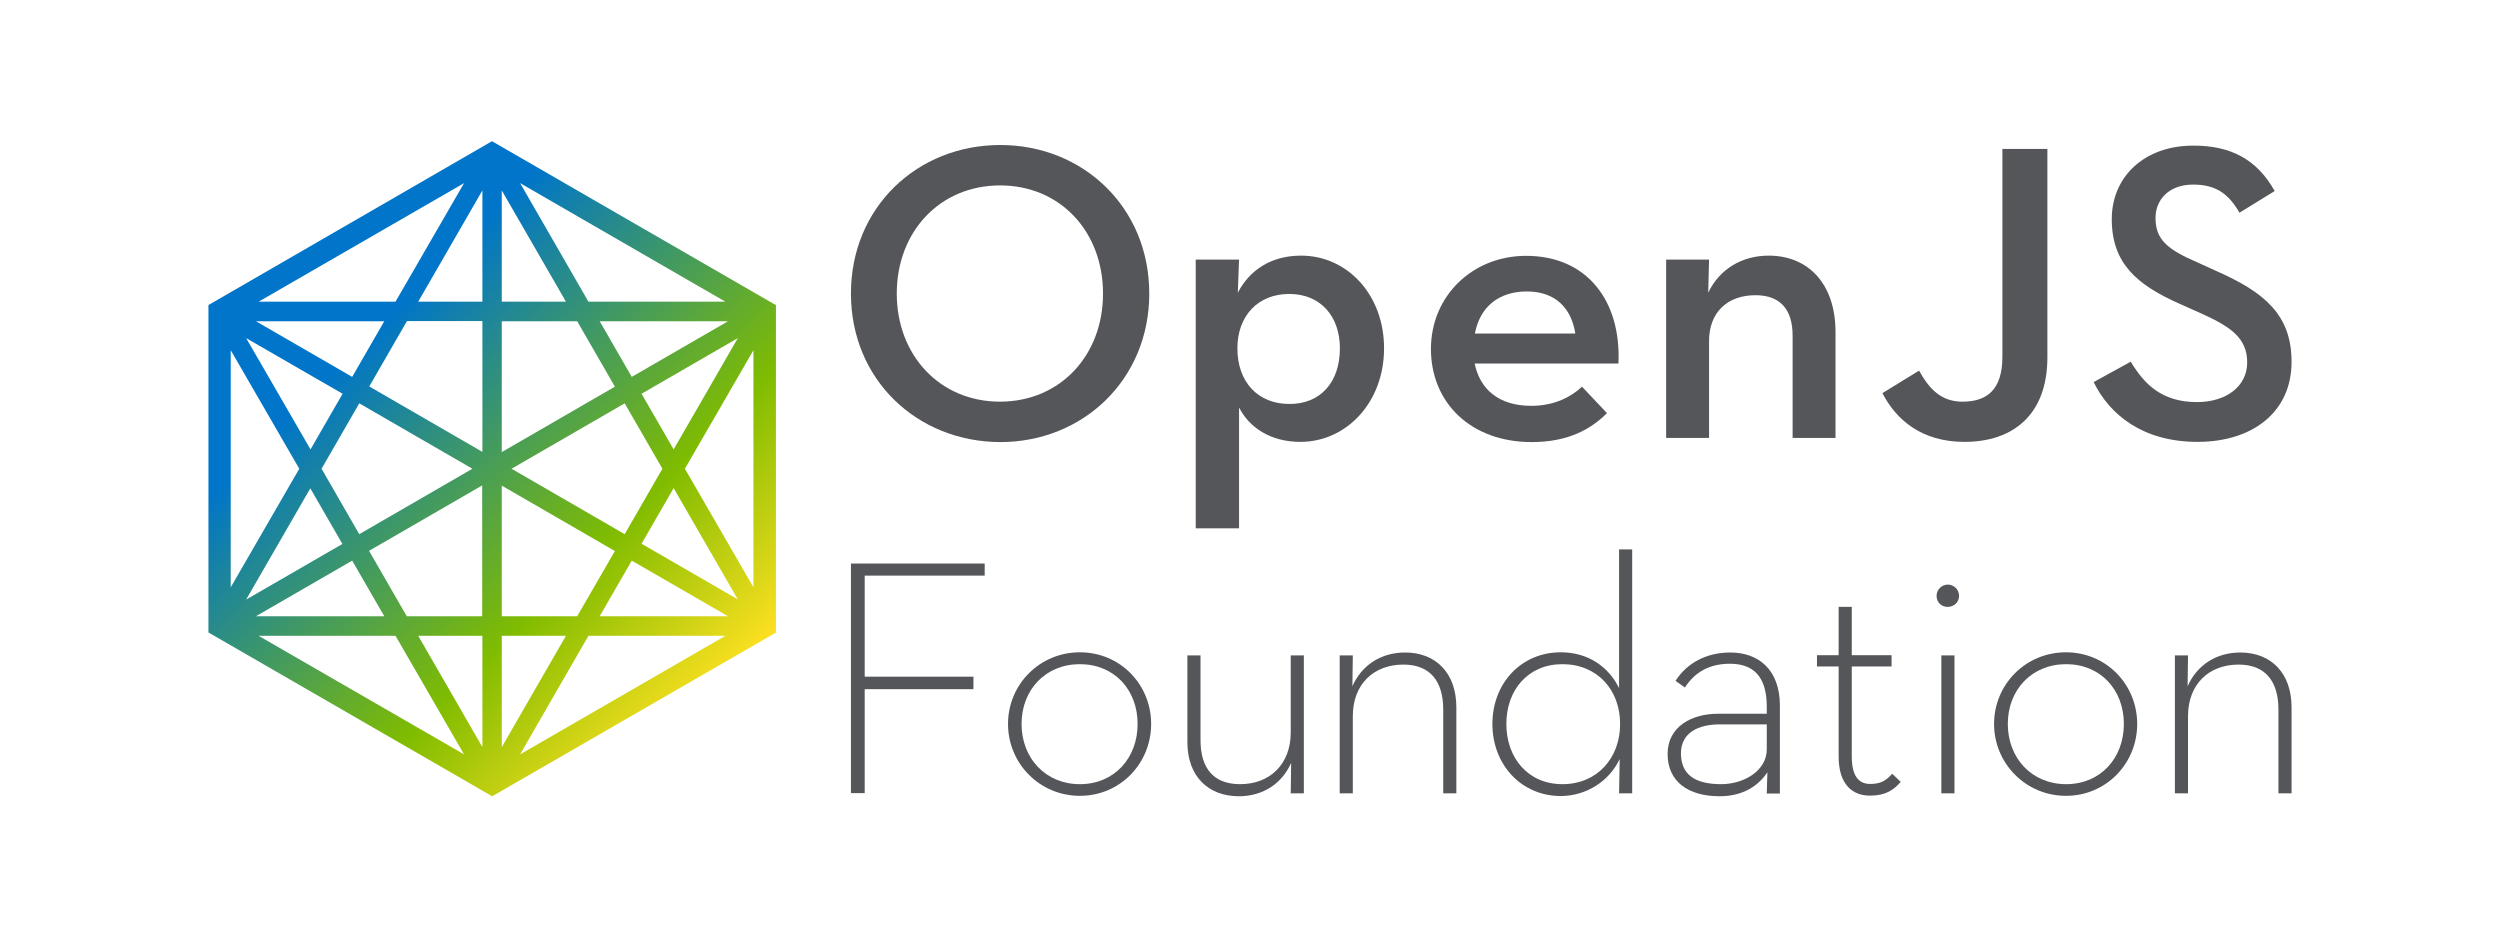 <?xml version="1.0" encoding="UTF-8"?>
<!DOCTYPE svg PUBLIC "-//W3C//DTD SVG 1.1//EN" "http://www.w3.org/Graphics/SVG/1.1/DTD/svg11.dtd">
<svg version="1.1" xmlns="http://www.w3.org/2000/svg" xmlns:xlink="http://www.w3.org/1999/xlink" x="0" y="0" width="1200" height="450" viewBox="0, 0, 1200, 450">
  <defs>
    <linearGradient id="Gradient_1" gradientUnits="userSpaceOnUse" x1="128.815" y1="117.631" x2="343.556" y2="332.371">
      <stop offset="0.214" stop-color="#0075C9"/>
      <stop offset="0.707" stop-color="#80BC00"/>
      <stop offset="1" stop-color="#FDE021"/>
    </linearGradient>
  </defs>
  <g id="Layer_1">
    <g>
      <path d="M371.45,145.9 L237.05,68.3 L236.15,67.8 L235.25,68.3 L101.65,145.5 L100.95,145.9 L100.05,146.4 L100.05,303.6 L100.95,304.1 L235.35,381.7 L236.25,382.2 L237.15,381.7 L369.75,305.2 L371.55,304.2 L372.45,303.7 L372.45,146.4 L371.45,145.9 z M222.75,87.9 L189.85,144.8 L124.15,144.8 L222.75,87.9 z M184.45,154.2 L169.05,180.9 L122.85,154.2 L184.45,154.2 z M172.45,193.6 L226.75,225 L172.45,256.4 L154.35,225 L172.45,193.6 z M164.45,189 L149.05,215.7 L118.15,162.3 L164.45,189 z M110.75,168.1 L143.65,225 L110.75,281.9 L110.75,168.1 z M148.95,234.4 L164.35,261.1 L118.15,287.8 L148.95,234.4 z M169.05,269.1 L184.45,295.8 L122.85,295.8 L169.05,269.1 z M124.15,305.2 L189.85,305.2 L222.75,362.1 L124.15,305.2 z M231.55,358.6 L200.75,305.2 L231.55,305.2 L231.55,358.6 z M231.55,295.8 L195.25,295.8 L177.15,264.4 L231.45,233 L231.45,295.8 z M231.55,216.9 L177.25,185.5 L195.35,154.1 L231.55,154.1 L231.55,216.9 z M231.55,144.8 L200.75,144.8 L231.55,91.4 L231.55,144.8 z M307.95,189 L354.15,162.3 L323.35,215.7 L307.95,189 z M317.95,225 L299.85,256.4 L245.55,225 L299.85,193.6 L317.95,225 z M303.25,180.9 L287.85,154.2 L349.45,154.2 L303.25,180.9 z M348.15,144.8 L282.45,144.8 L249.65,87.9 L348.15,144.8 z M240.85,91.4 L271.65,144.8 L240.85,144.8 L240.85,91.4 z M240.85,154.2 L277.05,154.2 L295.15,185.6 L240.85,217 L240.85,154.2 z M240.85,233.1 L295.15,264.5 L277.05,295.8 L240.85,295.8 L240.85,233.1 z M240.85,305.2 L271.65,305.2 L240.85,358.6 L240.85,305.2 z M249.65,362.1 L282.45,305.2 L348.15,305.2 L249.65,362.1 z M287.85,295.8 L303.25,269.1 L349.45,295.8 L287.85,295.8 z M307.95,261 L323.35,234.3 L354.15,287.7 L307.95,261 z M361.65,281.9 L328.75,225 L361.65,168.1 L361.65,281.9 z" fill="url(#Gradient_1)"/>
      <path d="M408.45,270.5 L472.65,270.5 L472.65,276.3 L415.05,276.3 L415.05,324.8 L467.25,324.8 L467.25,330.8 L415.05,330.8 L415.05,380.7 L408.45,380.7 z" fill="#54565A"/>
      <path d="M483.85,347.5 C483.85,328.5 499.05,313.1 518.35,313.1 C537.65,313.1 552.55,328.5 552.55,347.5 C552.55,366.5 537.65,382 518.35,382 C499.05,382 483.85,366.5 483.85,347.5 M546.05,347.5 C546.05,331.1 534.85,318.8 518.35,318.8 C501.85,318.8 490.35,331.1 490.35,347.5 C490.35,363.9 501.85,376.4 518.35,376.4 C534.85,376.4 546.05,363.9 546.05,347.5" fill="#54565A"/>
      <path d="M569.95,356.3 L569.95,314.6 L576.25,314.6 L576.25,355.3 C576.25,368.8 582.55,376.4 595.25,376.4 C609.55,376.4 619.55,366.8 619.55,351.6 L619.55,314.6 L625.85,314.6 L625.85,380.8 L619.55,380.8 L619.75,366.2 C615.35,376.1 606.25,382.2 594.65,382.2 C579.85,382.2 569.95,372.5 569.95,356.3" fill="#54565A"/>
      <path d="M643.05,314.6 L649.35,314.6 L649.15,329.4 C653.55,319.4 662.75,313.2 674.45,313.2 C689.25,313.2 699.05,323.1 699.05,339.5 L699.05,380.8 L692.75,380.8 L692.75,340.6 C692.75,327 686.45,319 673.65,319 C659.35,319 649.35,328.4 649.35,343.8 L649.35,380.8 L643.05,380.8 L643.05,314.6 z" fill="#54565A"/>
      <path d="M716.35,347.5 C716.35,328 730.15,313.1 749.15,313.1 C762.65,313.1 772.35,320.4 777.15,330.3 L777.15,263.7 L783.45,263.7 L783.45,380.8 L777.15,380.8 L777.45,364.3 C772.75,374.5 761.85,382.1 749.05,382.1 C730.15,382 716.35,367 716.35,347.5 M777.65,347.5 C777.65,331.1 766.65,318.8 749.95,318.8 C733.55,318.8 723.05,331.1 723.05,347.5 C723.05,363.9 733.55,376.4 749.95,376.4 C766.65,376.4 777.65,363.9 777.65,347.5" fill="#54565A"/>
      <path d="M848.05,339.2 C848.05,324.3 841.25,318.6 830.35,318.6 C820.25,318.6 813.45,322.8 808.75,330 L804.25,326.8 C809.75,318.2 819.15,313.2 830.55,313.2 C844.15,313.2 854.35,321.5 854.35,338.7 L854.35,380.9 L848.05,380.9 L848.35,370.7 C844.15,377 836.85,382.2 825.45,382.2 C810.35,382.2 800.45,375.2 800.45,361.9 C800.45,348.8 811.95,342.6 824.65,342.6 L848.05,342.6 L848.05,339.2 z M825.45,347.7 C815.35,347.7 806.85,351.6 806.85,361.6 C806.85,371.7 813.45,376.4 826.15,376.4 C837.15,376.4 848.05,369.9 848.05,359.7 L848.05,347.7 L825.45,347.7 z" fill="#54565A"/>
      <path d="M882.55,363.2 L882.55,319.9 L872.15,319.9 L872.15,314.5 L882.55,314.5 L882.55,291.3 L888.85,291.3 L888.85,314.5 L907.95,314.5 L907.95,319.9 L888.85,319.9 L888.85,363 C888.85,372.7 892.25,376.3 897.75,376.3 C903.55,376.3 905.85,374 908.25,371.4 L912.35,375.3 C909.15,379 905.25,381.9 897.75,381.9 C889.35,382 882.55,376.7 882.55,363.2" fill="#54565A"/>
      <path d="M929.55,286 C929.55,282.9 932.15,280.6 934.95,280.6 C937.75,280.6 940.35,282.9 940.35,286 C940.35,289.2 937.75,291.3 934.95,291.3 C932.15,291.4 929.55,289.3 929.55,286 M931.85,314.6 L938.15,314.6 L938.15,380.8 L931.85,380.8 L931.85,314.6 z" fill="#54565A"/>
      <path d="M957.15,347.5 C957.15,328.5 972.35,313.1 991.65,313.1 C1010.95,313.1 1025.85,328.5 1025.85,347.5 C1025.85,366.5 1010.95,382 991.65,382 C972.45,382 957.15,366.5 957.15,347.5 M1019.45,347.5 C1019.45,331.1 1008.25,318.8 991.75,318.8 C975.25,318.8 963.75,331.1 963.75,347.5 C963.75,363.9 975.25,376.4 991.75,376.4 C1008.25,376.4 1019.45,363.9 1019.45,347.5" fill="#54565A"/>
      <path d="M1043.95,314.6 L1050.25,314.6 L1050.05,329.4 C1054.45,319.4 1063.65,313.2 1075.35,313.2 C1090.15,313.2 1099.95,323.1 1099.95,339.5 L1099.95,380.8 L1093.65,380.8 L1093.65,340.6 C1093.65,327 1087.35,319 1074.55,319 C1060.25,319 1050.25,328.4 1050.25,343.8 L1050.25,380.8 L1043.95,380.8 L1043.95,314.6 z" fill="#54565A"/>
      <path d="M408.45,140.9 C408.45,99.5 440.25,69.6 480.15,69.6 C519.75,69.6 551.65,99.4 551.65,140.9 C551.65,182.3 519.75,212.2 480.15,212.2 C440.25,212.1 408.45,182.3 408.45,140.9 M529.45,140.9 C529.45,111.3 509.05,89 480.05,89 C451.05,89 430.45,111.3 430.45,140.9 C430.45,170.5 451.05,192.8 480.05,192.8 C509.05,192.7 529.45,170.5 529.45,140.9" fill="#54565A"/>
      <path d="M573.95,124.6 L594.75,124.6 L594.15,140.5 C599.65,129.9 609.85,122.7 624.55,122.7 C646.55,122.7 664.35,141.3 664.35,167.2 C664.35,193.1 646.35,212.1 624.15,212.1 C609.85,212.1 599.65,205.2 594.75,195.6 L594.75,253.6 L573.95,253.6 L573.95,124.6 z M643.15,167.2 C643.15,151.7 633.75,141.1 618.85,141.1 C603.75,141.1 593.95,151.7 593.95,167.2 C593.95,183.3 603.75,193.9 618.85,193.9 C633.85,194 643.15,183.4 643.15,167.2" fill="#54565A"/>
      <path d="M735.05,194.8 C746.25,194.8 754.45,190.3 759.35,185.6 L771.35,198.3 C763.35,206.3 752.35,212.2 735.25,212.2 C705.85,212.2 686.85,193.2 686.85,167.5 C686.85,142 706.85,122.8 732.55,122.8 C761.75,122.8 778.25,144.4 776.85,174.5 L707.85,174.5 C710.35,186.8 719.35,194.8 735.05,194.8 M756.15,160.1 C754.35,148.5 747.15,139.9 732.85,139.9 C719.55,139.9 710.35,147.2 707.95,160.1 L756.15,160.1 z" fill="#54565A"/>
      <path d="M799.75,124.6 L820.35,124.6 L819.95,140.5 C825.25,129.3 836.05,122.7 848.95,122.7 C867.95,122.7 881.05,136.2 881.05,159.4 L881.05,210.2 L860.45,210.2 L860.45,161.1 C860.45,148.8 854.75,141.7 842.65,141.7 C829.15,141.7 820.35,149.9 820.35,163.7 L820.35,210.2 L799.75,210.2 L799.75,124.6 z" fill="#54565A"/>
      <path d="M903.55,188.7 L921.15,177.9 C926.05,186.7 931.75,192.8 941.95,192.8 C953.55,192.8 961.15,187.3 961.15,171.2 L961.15,71.5 L982.75,71.5 L982.75,171.5 C982.75,199.1 966.25,212.1 942.95,212.1 C922.35,212.1 910.15,201.5 903.55,188.7" fill="#54565A"/>
      <path d="M1004.95,183.4 L1022.75,173.6 C1029.25,184.4 1037.65,193 1054.55,193 C1068.65,193 1078.65,185.4 1078.65,174 C1078.65,162 1070.45,156.6 1055.35,149.9 L1046.15,145.8 C1025.95,136.8 1013.65,126.6 1013.65,105.2 C1013.65,84.6 1029.55,69.9 1052.65,69.9 C1071.05,69.8 1083.55,76.8 1091.85,91.7 L1074.95,102.1 C1069.65,92.9 1063.55,88.6 1052.65,88.6 C1041.65,88.6 1034.65,95.3 1034.65,104.7 C1034.65,115.1 1040.55,119.8 1054.65,125.9 L1063.65,130 C1087.35,140.4 1099.95,151.4 1099.95,173.7 C1099.95,198 1080.95,212.1 1054.85,212.1 C1028.55,212.1 1012.65,199.1 1004.95,183.4" fill="#54565A"/>
    </g>
  </g>
</svg>
